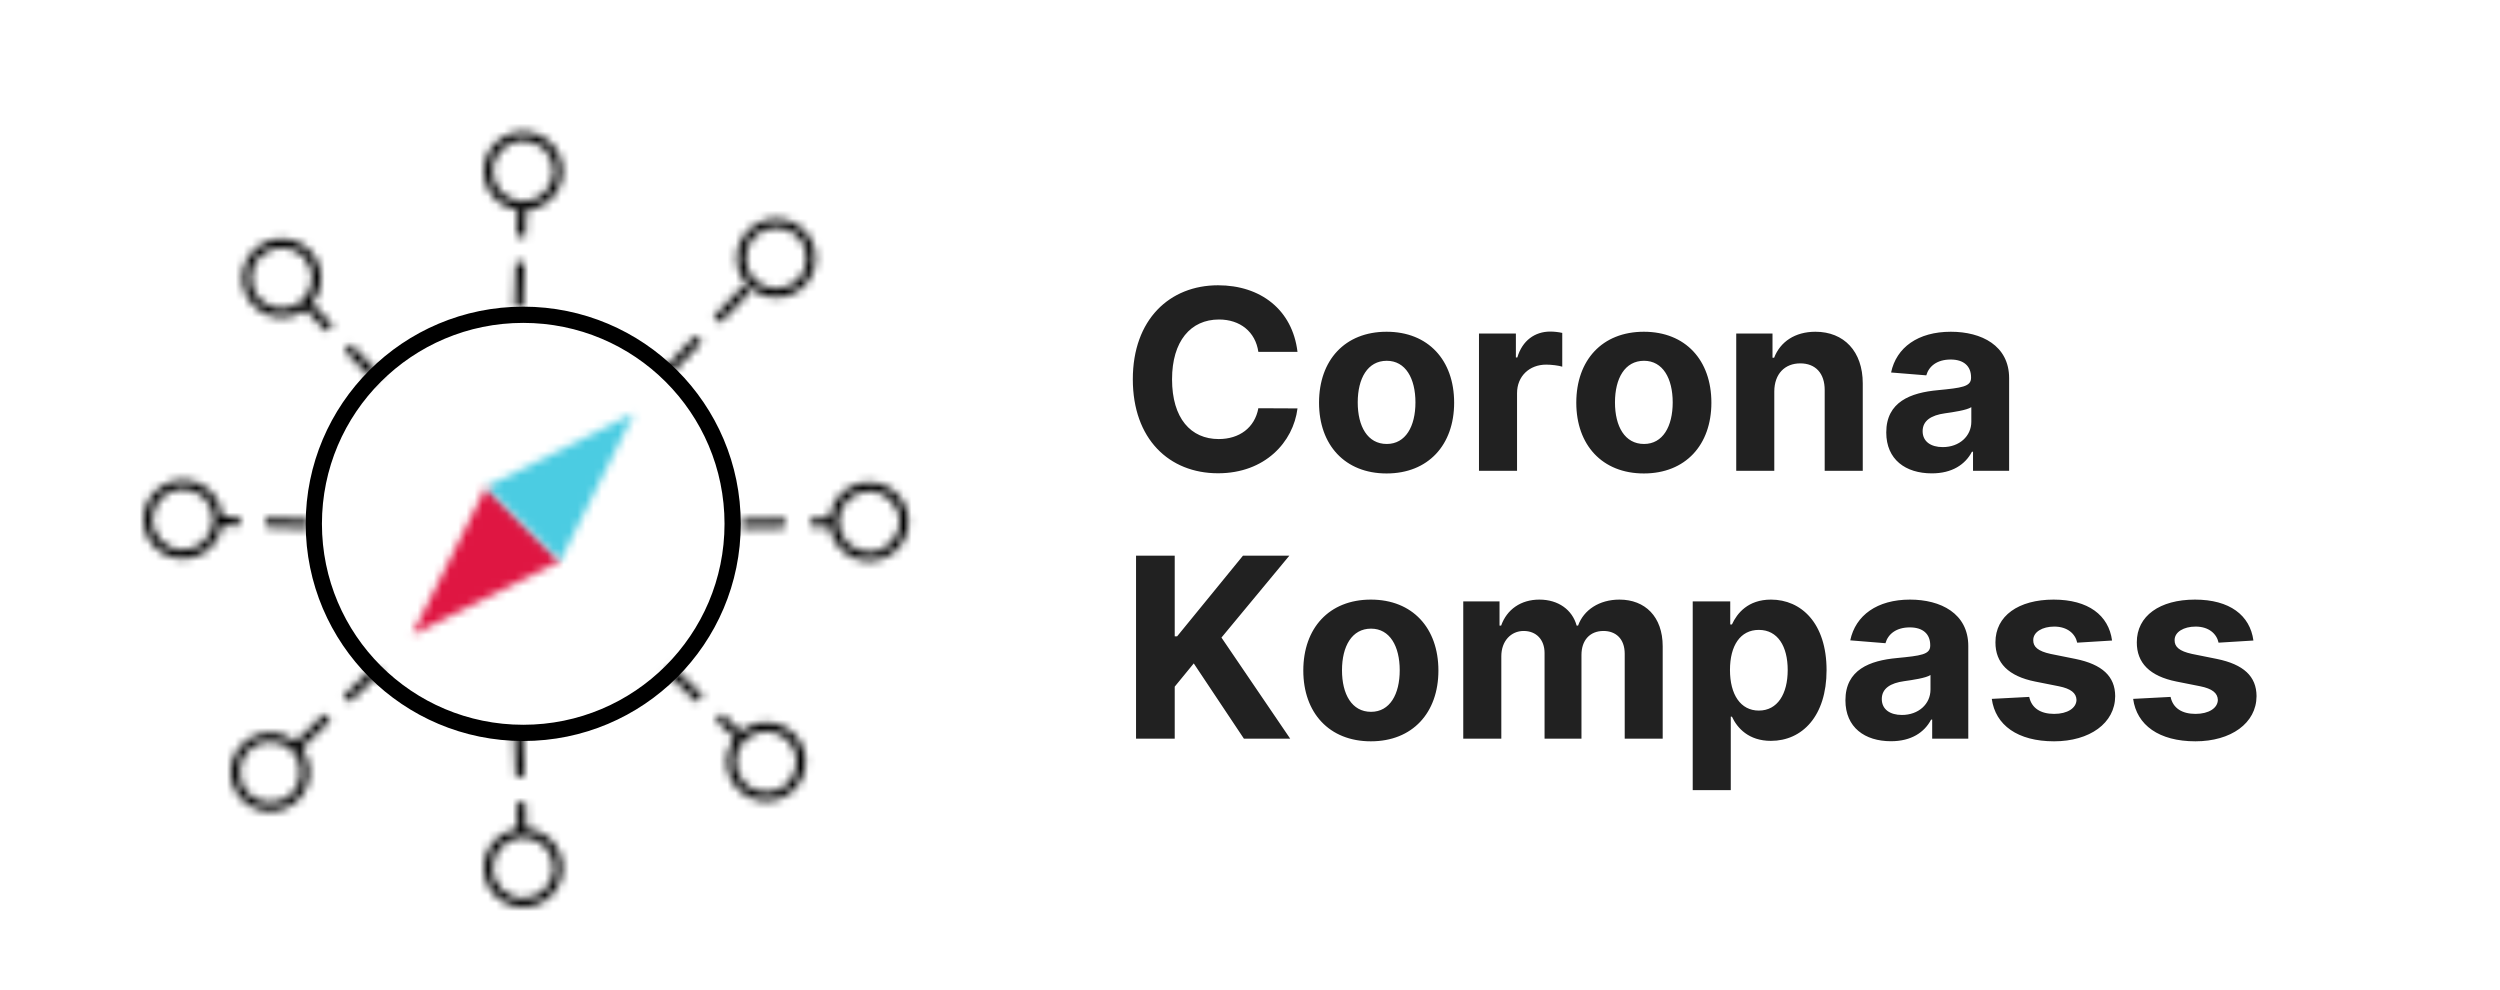 <?xml version="1.0" encoding="UTF-8"?>
<svg width="308px" height="122px" viewBox="0 0 308 122" version="1.1" xmlns="http://www.w3.org/2000/svg" xmlns:xlink="http://www.w3.org/1999/xlink">
    <!-- Generator: Sketch 63.1 (92452) - https://sketch.com -->
    <title>Logo Wordmark reduced</title>
    <desc>Created with Sketch.</desc>
    <defs>
        <polygon id="path-1" points="9.951 0.276 19.074 9.382 0.83 18.489"></polygon>
        <polygon id="path-3" points="18.52 0.828 9.399 19.04 0.276 9.934"></polygon>
        <path d="M7.826,6.766 L8.216,7.136 L10.165,8.984 C12.025,7.419 14.807,7.468 16.612,9.18 C18.548,11.018 18.625,14.075 16.785,16.008 C14.944,17.941 11.882,18.018 9.946,16.181 C8.141,14.468 7.951,11.696 9.424,9.762 L7.475,7.914 L7.086,7.544 L7.826,6.766 Z M10.766,9.884 L10.359,10.311 C9.129,11.818 9.251,14.041 10.686,15.403 C12.192,16.832 14.574,16.772 16.006,15.268 C17.342,13.865 17.378,11.701 16.153,10.256 L16.017,10.104 L15.871,9.958 C14.438,8.598 12.212,8.587 10.766,9.884 Z M1.593,0.851 L1.983,1.221 L5.099,4.178 L5.489,4.548 L4.748,5.326 L4.359,4.956 L1.242,1.999 L0.853,1.629 L1.593,0.851 Z" id="path-5"></path>
        <path d="M13.716,13.84 L14.087,14.228 L17.052,17.337 L17.422,17.726 L16.644,18.466 L16.273,18.077 L13.308,14.968 L12.937,14.58 L13.716,13.84 Z M1.854,2.181 C3.789,0.342 6.851,0.417 8.694,2.349 C10.41,4.149 10.462,6.926 8.895,8.784 L8.895,8.784 L11.121,11.12 L11.492,11.508 L10.714,12.248 L10.343,11.86 L8.116,9.526 C6.18,10.997 3.404,10.809 1.687,9.009 C-0.156,7.077 -0.081,4.021 1.854,2.181 Z M7.616,2.808 C6.168,1.585 4,1.624 2.596,2.959 C1.091,4.389 1.032,6.767 2.465,8.269 C3.83,9.7 6.055,9.821 7.564,8.593 L7.564,8.593 L7.988,8.191 C9.292,6.747 9.28,4.52 7.915,3.089 L7.915,3.089 L7.769,2.943 L7.616,2.808 Z" id="path-7"></path>
        <path d="M5.106,9.1 L5.124,9.636 L5.215,12.356 C7.641,12.542 9.589,14.526 9.672,17.01 C9.761,19.676 7.669,21.908 4.999,21.997 C2.328,22.086 0.092,19.997 0.003,17.332 C-0.08,14.847 1.732,12.739 4.14,12.391 L4.049,9.672 L4.031,9.135 L5.106,9.1 Z M5.055,13.421 L4.379,13.442 C2.464,13.675 1.012,15.335 1.077,17.296 C1.146,19.369 2.886,20.994 4.963,20.925 C6.901,20.86 8.448,19.343 8.59,17.455 L8.599,17.252 L8.598,17.046 C8.533,15.088 6.977,13.53 5.055,13.421 Z M4.819,0.519 L4.837,1.055 L4.98,5.346 L4.998,5.882 L3.924,5.918 L3.906,5.381 L3.763,1.091 L3.745,0.555 L4.819,0.519 Z" id="path-9"></path>
        <path d="M3.924,16.619 L4.998,16.655 L4.98,17.191 L4.837,21.481 L4.819,22.018 L3.745,21.982 L3.763,21.446 L3.906,17.155 L3.924,16.619 Z M4.771,0.537 L4.999,0.539 C7.669,0.628 9.761,2.861 9.672,5.527 C9.589,8.011 7.641,9.994 5.215,10.181 L5.215,10.181 L5.124,12.901 L5.106,13.437 L4.031,13.401 L4.049,12.865 L4.14,10.145 C1.732,9.798 -0.08,7.689 0.003,5.205 C0.092,2.539 2.328,0.45 4.999,0.539 L4.771,0.537 Z M4.963,1.612 C2.886,1.543 1.146,3.167 1.077,5.241 C1.012,7.202 2.464,8.862 4.379,9.094 L4.379,9.094 L5.055,9.116 C6.977,9.007 8.533,7.449 8.598,5.491 L8.598,5.491 L8.599,5.285 L8.59,5.081 C8.448,3.194 6.901,1.676 4.963,1.612 Z" id="path-11"></path>
        <path d="M11.545,6.791 L12.288,7.566 L11.9,7.937 L8.796,10.908 L8.681,11.019 C10.161,12.947 9.982,15.718 8.185,17.438 C6.256,19.283 3.193,19.218 1.345,17.293 C-0.504,15.367 -0.439,12.31 1.49,10.465 C3.288,8.745 6.07,8.684 7.937,10.243 L8.052,10.133 L11.157,7.163 L11.545,6.791 Z M2.234,11.239 C0.734,12.675 0.683,15.052 2.121,16.55 C3.559,18.048 5.941,18.098 7.441,16.663 C8.941,15.228 8.992,12.85 7.554,11.352 C6.116,9.855 3.734,9.804 2.234,11.239 Z M17.754,0.851 L18.497,1.626 L18.109,1.997 L15.005,4.967 L14.617,5.339 L13.873,4.564 L14.261,4.192 L17.366,1.222 L17.754,0.851 Z" id="path-13"></path>
        <path d="M4.575,14.925 L5.35,15.668 L4.978,16.055 L2,19.152 L1.628,19.539 L0.853,18.796 L1.225,18.409 L4.203,15.312 L4.575,14.925 Z M10.531,8.732 L11.306,9.475 L10.934,9.862 L7.956,12.959 L7.584,13.346 L6.808,12.603 L7.181,12.216 L10.158,9.119 L10.531,8.732 Z M11.023,2.021 C12.873,0.097 15.935,0.035 17.863,1.882 C19.79,3.729 19.852,6.786 18.002,8.71 C16.152,10.634 13.09,10.697 11.162,8.85 C9.235,7.003 9.173,3.945 11.023,2.021 Z M17.118,2.656 C15.619,1.22 13.237,1.268 11.798,2.765 C10.359,4.261 10.408,6.639 11.907,8.075 C13.406,9.512 15.788,9.464 17.227,7.967 C18.666,6.471 18.617,4.093 17.118,2.656 Z" id="path-15"></path>
        <path d="M16.19,0.806 C18.861,0.758 21.065,2.882 21.112,5.549 C21.16,8.215 19.032,10.416 16.361,10.463 C13.871,10.507 11.788,8.665 11.478,6.255 L9.683,6.287 L9.146,6.297 L9.127,5.224 L9.664,5.214 L11.459,5.181 C11.684,2.763 13.701,0.85 16.19,0.806 Z M16.209,1.879 C14.216,1.914 12.613,3.489 12.518,5.448 L12.526,5.948 C12.688,7.904 14.348,9.425 16.342,9.39 C18.42,9.353 20.074,7.642 20.038,5.568 C20.001,3.494 18.287,1.842 16.209,1.879 Z M5.902,5.281 L5.921,6.354 L5.384,6.363 L1.085,6.439 L0.547,6.448 L0.528,5.375 L1.065,5.366 L5.365,5.29 L5.902,5.281 Z" id="path-17"></path>
        <path d="M4.782,0.537 L5.01,0.54 C7.498,0.628 9.48,2.578 9.662,5 L9.662,5 L11.312,5.06 L11.849,5.079 L11.811,6.151 L11.274,6.132 L9.623,6.074 C9.269,8.477 7.153,10.281 4.665,10.192 C1.995,10.097 -0.092,7.859 0.003,5.193 C0.098,2.528 2.34,0.444 5.01,0.54 L4.782,0.537 Z M4.765,1.61 L4.561,1.62 C2.67,1.756 1.147,3.297 1.077,5.232 C1.003,7.305 2.627,9.046 4.703,9.12 C6.661,9.189 8.322,7.753 8.569,5.852 L8.569,5.852 L8.594,5.15 C8.486,3.234 6.931,1.682 4.972,1.612 L4.972,1.612 L4.765,1.61 Z M15.072,5.194 L15.609,5.213 L19.907,5.366 L20.444,5.385 L20.405,6.458 L19.868,6.439 L15.571,6.285 L15.034,6.266 L15.072,5.194 Z" id="path-19"></path>
    </defs>
    <g id="Logo-Wordmark-reduced" stroke="none" stroke-width="1" fill="none" fill-rule="evenodd">
        <g id="Group" transform="translate(22, 20)">
            <path d="M128.065,38.308 C133.845,38.308 137.334,34.466 137.852,30.316 L133.03,30.294 C132.579,32.705 130.685,34.092 128.142,34.092 C124.719,34.092 122.396,31.549 122.396,26.727 C122.396,22.038 124.686,19.363 128.175,19.363 C130.784,19.363 132.667,20.871 133.03,23.348 L137.852,23.348 C137.224,18.141 133.283,15.146 128.065,15.146 C122.11,15.146 117.563,19.352 117.563,26.727 C117.563,34.081 122.033,38.308 128.065,38.308 Z M148.827,38.33 C153.957,38.33 157.15,34.819 157.15,29.612 C157.15,24.371 153.957,20.871 148.827,20.871 C143.697,20.871 140.505,24.371 140.505,29.612 C140.505,34.819 143.697,38.33 148.827,38.33 Z M148.849,34.697 C146.483,34.697 145.272,32.529 145.272,29.578 C145.272,26.628 146.483,24.449 148.849,24.449 C151.172,24.449 152.383,26.628 152.383,29.578 C152.383,32.529 151.172,34.697 148.849,34.697 Z M164.9,38 L164.9,28.434 C164.9,26.353 166.419,24.922 168.489,24.922 C169.138,24.922 170.03,25.032 170.47,25.175 L170.47,21.014 C170.052,20.915 169.468,20.849 168.995,20.849 C167.102,20.849 165.549,21.95 164.933,24.041 L164.757,24.041 L164.757,21.091 L160.21,21.091 L160.21,38 L164.9,38 Z M180.521,38.33 C185.651,38.33 188.843,34.819 188.843,29.612 C188.843,24.371 185.651,20.871 180.521,20.871 C175.391,20.871 172.199,24.371 172.199,29.612 C172.199,34.819 175.391,38.33 180.521,38.33 Z M180.543,34.697 C178.176,34.697 176.965,32.529 176.965,29.578 C176.965,26.628 178.176,24.449 180.543,24.449 C182.866,24.449 184.077,26.628 184.077,29.578 C184.077,32.529 182.866,34.697 180.543,34.697 Z M196.593,38 L196.593,28.224 C196.604,26.045 197.903,24.768 199.797,24.768 C201.679,24.768 202.813,26.001 202.802,28.07 L202.802,38 L207.492,38 L207.492,27.234 C207.492,23.293 205.18,20.871 201.657,20.871 C199.147,20.871 197.331,22.104 196.571,24.074 L196.373,24.074 L196.373,21.091 L191.904,21.091 L191.904,38 L196.593,38 Z M216.001,38.319 C218.5,38.319 220.119,37.229 220.944,35.655 L221.076,35.655 L221.076,38 L225.524,38 L225.524,26.595 C225.524,22.566 222.111,20.871 218.346,20.871 C214.295,20.871 211.631,22.808 210.982,25.891 L215.319,26.243 C215.638,25.12 216.64,24.294 218.324,24.294 C219.92,24.294 220.834,25.098 220.834,26.485 L220.834,26.551 C220.834,27.641 219.678,27.784 216.739,28.07 C213.392,28.379 210.387,29.501 210.387,33.277 C210.387,36.624 212.776,38.319 216.001,38.319 Z M217.344,35.083 C215.902,35.083 214.868,34.411 214.868,33.123 C214.868,31.802 215.957,31.153 217.609,30.922 C218.632,30.778 220.306,30.536 220.867,30.162 L220.867,31.956 C220.867,33.729 219.403,35.083 217.344,35.083 Z M122.726,71 L122.726,64.593 L125.071,61.731 L131.247,71 L136.949,71 L128.484,58.549 L136.85,48.455 L131.137,48.455 L123.023,58.395 L122.726,58.395 L122.726,48.455 L117.96,48.455 L117.96,71 L122.726,71 Z M146.89,71.33 C152.02,71.33 155.212,67.819 155.212,62.612 C155.212,57.371 152.02,53.871 146.89,53.871 C141.76,53.871 138.567,57.371 138.567,62.612 C138.567,67.819 141.76,71.33 146.89,71.33 Z M146.912,67.697 C144.545,67.697 143.334,65.529 143.334,62.578 C143.334,59.628 144.545,57.449 146.912,57.449 C149.235,57.449 150.446,59.628 150.446,62.578 C150.446,65.529 149.235,67.697 146.912,67.697 Z M162.962,71 L162.962,60.85 C162.962,58.979 164.151,57.735 165.714,57.735 C167.256,57.735 168.29,58.792 168.29,60.454 L168.29,71 L172.837,71 L172.837,60.674 C172.837,58.924 173.839,57.735 175.545,57.735 C177.042,57.735 178.165,58.67 178.165,60.553 L178.165,71 L182.844,71 L182.844,59.628 C182.844,55.962 180.664,53.871 177.516,53.871 C175.039,53.871 173.112,55.137 172.419,57.074 L172.243,57.074 C171.703,55.115 169.975,53.871 167.652,53.871 C165.373,53.871 163.645,55.082 162.94,57.074 L162.742,57.074 L162.742,54.091 L158.273,54.091 L158.273,71 L162.962,71 Z M191.232,77.341 L191.232,68.292 L191.375,68.292 C192.025,69.701 193.445,71.275 196.175,71.275 C200.028,71.275 203.033,68.226 203.033,62.567 C203.033,56.755 199.896,53.871 196.186,53.871 C193.357,53.871 192.003,55.555 191.375,56.931 L191.166,56.931 L191.166,54.091 L186.543,54.091 L186.543,77.341 L191.232,77.341 Z M194.689,67.543 C192.432,67.543 191.133,65.562 191.133,62.545 C191.133,59.529 192.41,57.603 194.689,57.603 C197.012,57.603 198.245,59.617 198.245,62.545 C198.245,65.496 196.99,67.543 194.689,67.543 Z M210.971,71.319 C213.469,71.319 215.088,70.229 215.913,68.655 L216.045,68.655 L216.045,71 L220.493,71 L220.493,59.595 C220.493,55.566 217.08,53.871 213.315,53.871 C209.264,53.871 206.6,55.808 205.951,58.891 L210.288,59.243 C210.607,58.12 211.609,57.294 213.293,57.294 C214.89,57.294 215.803,58.098 215.803,59.485 L215.803,59.551 C215.803,60.641 214.647,60.784 211.708,61.07 C208.362,61.379 205.356,62.501 205.356,66.277 C205.356,69.624 207.745,71.319 210.971,71.319 Z M212.314,68.083 C210.871,68.083 209.837,67.411 209.837,66.123 C209.837,64.802 210.926,64.153 212.578,63.922 C213.602,63.778 215.275,63.536 215.836,63.162 L215.836,64.956 C215.836,66.729 214.372,68.083 212.314,68.083 Z M231.061,71.33 C235.442,71.33 238.58,69.096 238.591,65.76 C238.58,63.316 236.984,61.852 233.703,61.18 L230.643,60.564 C229.069,60.223 228.485,59.683 228.496,58.869 C228.485,57.856 229.63,57.195 231.083,57.195 C232.712,57.195 233.681,58.087 233.912,59.177 L238.206,58.913 C237.787,55.797 235.277,53.871 231.006,53.871 C226.68,53.871 223.828,55.874 223.839,59.133 C223.828,61.665 225.425,63.305 228.727,63.966 L231.656,64.549 C233.131,64.846 233.802,65.386 233.824,66.233 C233.802,67.235 232.712,67.951 231.072,67.951 C229.399,67.951 228.287,67.235 228.001,65.859 L223.388,66.101 C223.828,69.338 226.581,71.33 231.061,71.33 Z M248.477,71.33 C252.858,71.33 255.995,69.096 256.006,65.76 C255.995,63.316 254.399,61.852 251.119,61.18 L248.058,60.564 C246.484,60.223 245.901,59.683 245.912,58.869 C245.901,57.856 247.045,57.195 248.499,57.195 C250.128,57.195 251.097,58.087 251.328,59.177 L255.621,58.913 C255.203,55.797 252.693,53.871 248.422,53.871 C244.095,53.871 241.244,55.874 241.255,59.133 C241.244,61.665 242.84,63.305 246.143,63.966 L249.071,64.549 C250.546,64.846 251.218,65.386 251.24,66.233 C251.218,67.235 250.128,67.951 248.488,67.951 C246.814,67.951 245.702,67.235 245.416,65.859 L240.804,66.101 C241.244,69.338 243.996,71.33 248.477,71.33 Z" id="CoronaKompass" fill="#212121" fill-rule="nonzero"></path>
            <g id="Logo">
                <g id="Logo-CoronaKompass" transform="translate(-4.3, -4.293)">
                    <path d="M72.562,48.829 C72.562,63.054 61.012,74.585 46.763,74.585 C32.513,74.585 20.962,63.054 20.962,48.829 C20.962,34.604 32.513,23.073 46.763,23.073 C61.012,23.073 72.562,34.604 72.562,48.829 L72.562,48.829 Z" id="Stroke-1" stroke="#000000" stroke-width="2"></path>
                    <g id="Group-5" transform="translate(32.25, 44)">
                        <mask id="mask-2" fill="white">
                            <use xlink:href="#path-1"></use>
                        </mask>
                        <g id="Clip-4"></g>
                        <polygon id="Fill-3" fill="#DF1642" mask="url(#mask-2)" points="-4.545 -5.09 24.449 -5.09 24.449 23.854 -4.545 23.854"></polygon>
                    </g>
                    <g id="Group-8" transform="translate(41.925, 34.341)">
                        <mask id="mask-4" fill="white">
                            <use xlink:href="#path-3"></use>
                        </mask>
                        <g id="Clip-7"></g>
                        <polygon id="Fill-6" fill="#4BCCE2" mask="url(#mask-4)" points="-5.099 -4.537 23.895 -4.537 23.895 24.406 -5.099 24.406"></polygon>
                    </g>
                    <g id="Group-11" transform="translate(63.425, 65.463)">
                        <mask id="mask-6" fill="white">
                            <use xlink:href="#path-5"></use>
                        </mask>
                        <g id="Clip-10"></g>
                        <polygon id="Fill-9" fill="#000000" mask="url(#mask-6)" points="4.932 -10.07 27.721 12.681 13.279 27.099 -9.511 4.348"></polygon>
                    </g>
                    <g id="Group-14" transform="translate(11.825, 12.878)">
                        <mask id="mask-8" fill="white">
                            <use xlink:href="#path-7"></use>
                        </mask>
                        <g id="Clip-13"></g>
                        <polygon id="Fill-12" fill="#000000" mask="url(#mask-8)" points="28.362 14.393 5.19 -8.739 -9.253 5.679 13.919 28.811"></polygon>
                    </g>
                    <g id="Group-17" transform="translate(41.925, 74.049)">
                        <mask id="mask-10" fill="white">
                            <use xlink:href="#path-9"></use>
                        </mask>
                        <g id="Clip-16"></g>
                        <polygon id="Fill-15" fill="#000000" mask="url(#mask-10)" points="15.05 -4.847 15.05 27.366 -5.375 27.366 -5.375 -4.847"></polygon>
                    </g>
                    <g id="Group-20" transform="translate(41.925, 0)">
                        <mask id="mask-12" fill="white">
                            <use xlink:href="#path-11"></use>
                        </mask>
                        <g id="Clip-19"></g>
                        <polygon id="Fill-18" fill="#000000" mask="url(#mask-12)" points="15.05 27.383 15.05 -4.829 -5.375 -4.829 -5.375 27.383"></polygon>
                    </g>
                    <g id="Group-23" transform="translate(10.75, 65.463)">
                        <mask id="mask-14" fill="white">
                            <use xlink:href="#path-13"></use>
                        </mask>
                        <g id="Clip-22"></g>
                        <polygon id="Fill-21" fill="#000000" mask="url(#mask-14)" points="28.879 4.369 4.838 28.369 -9.605 13.951 14.436 -10.049"></polygon>
                    </g>
                    <g id="Group-26" transform="translate(63.425, 10.732)">
                        <mask id="mask-16" fill="white">
                            <use xlink:href="#path-15"></use>
                        </mask>
                        <g id="Clip-25"></g>
                        <polygon id="Fill-24" fill="#000000" mask="url(#mask-16)" points="4.377 29.903 28.955 5.366 14.512 -9.052 -10.066 15.484"></polygon>
                    </g>
                    <g id="Group-29" transform="translate(73.1, 42.927)">
                        <mask id="mask-18" fill="white">
                            <use xlink:href="#path-17"></use>
                        </mask>
                        <g id="Clip-28"></g>
                        <polygon id="Fill-27" fill="#000000" mask="url(#mask-18)" points="-4.847 -4.561 26.488 -4.561 26.488 15.829 -4.847 15.829"></polygon>
                    </g>
                    <g id="Group-32" transform="translate(0, 42.927)">
                        <mask id="mask-20" fill="white">
                            <use xlink:href="#path-19"></use>
                        </mask>
                        <g id="Clip-31"></g>
                        <polygon id="Fill-30" fill="#000000" mask="url(#mask-20)" points="-5.375 15.561 25.819 15.561 25.819 -4.829 -5.375 -4.829"></polygon>
                    </g>
                </g>
            </g>
        </g>
    </g>
</svg>